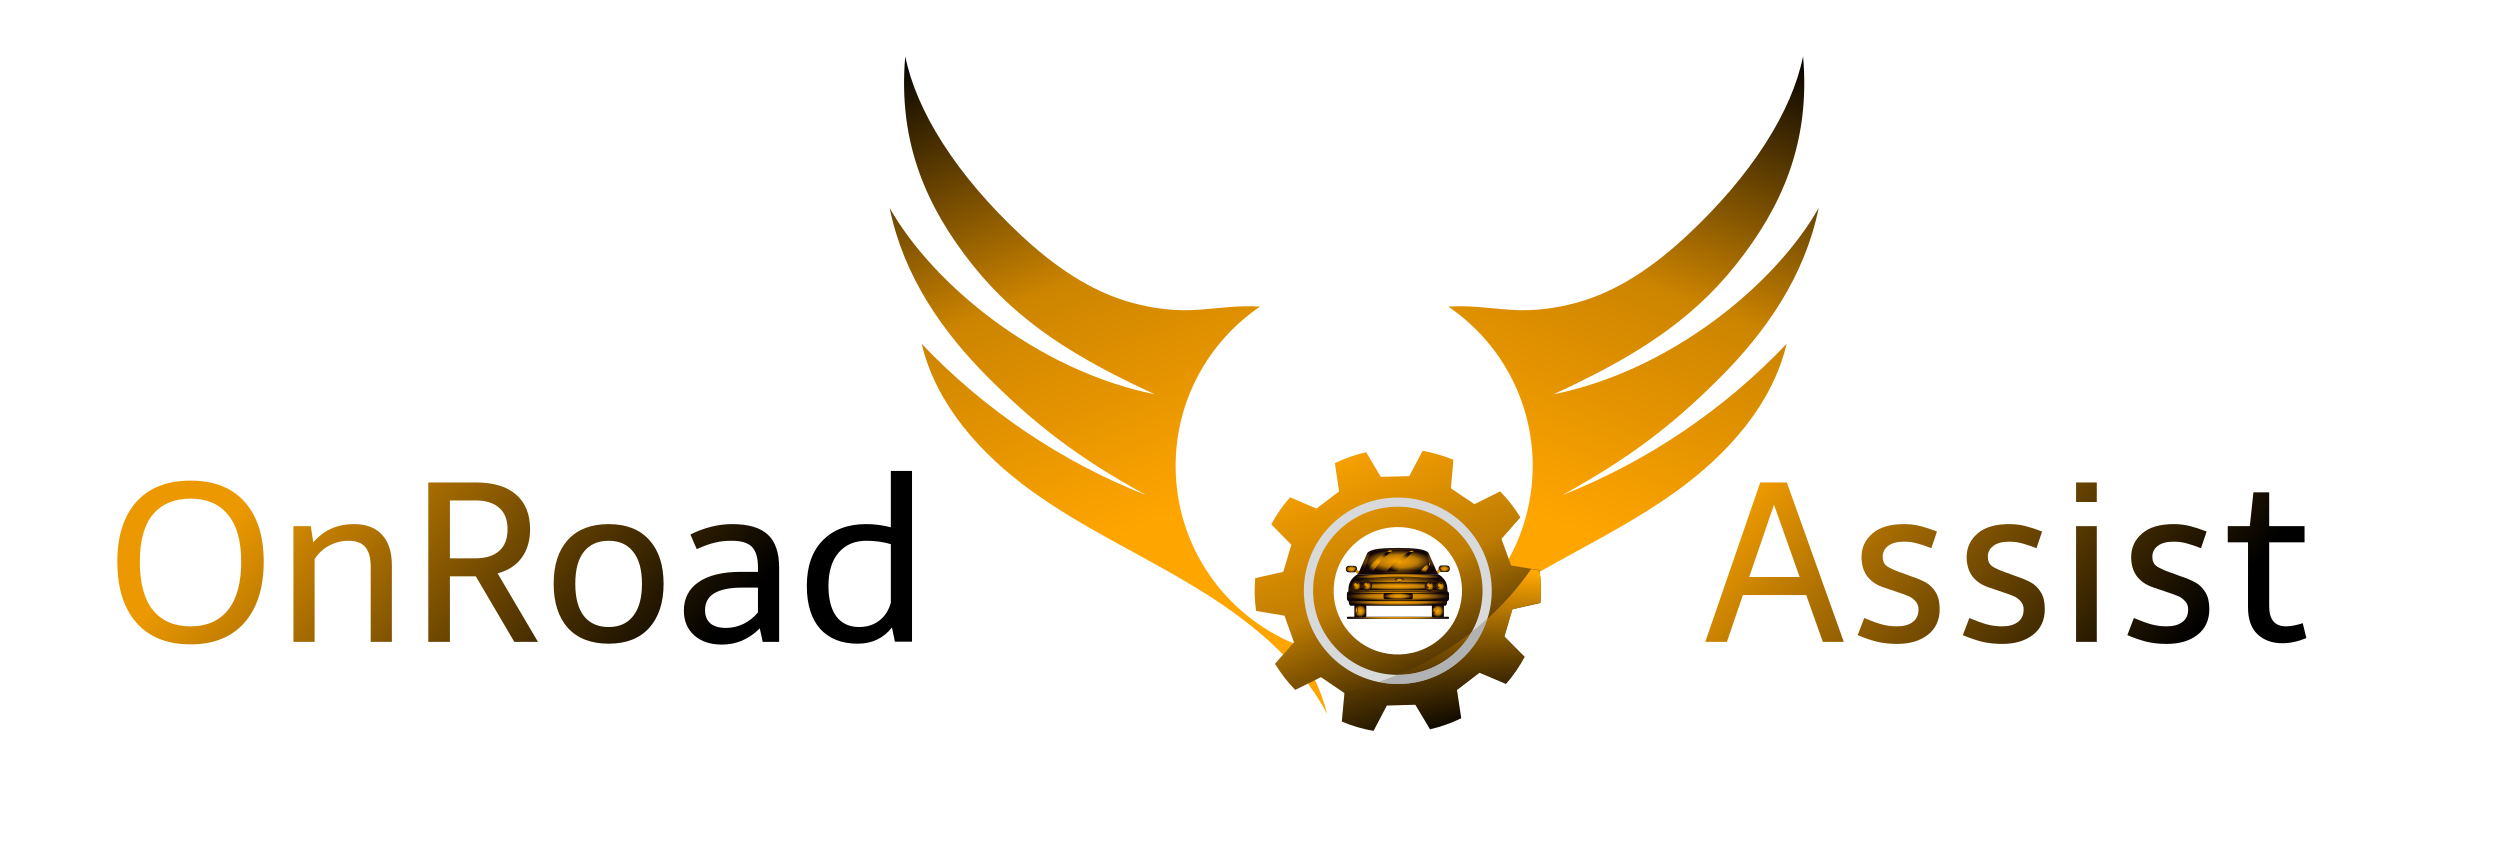 <svg width="444" height="150" viewBox="0 0 444 150" fill="none" xmlns="http://www.w3.org/2000/svg">
<g filter="url(#filter0_d)">
<path d="M201.792 75.744C201.792 63.979 207.735 53.603 216.783 47.452C212.961 47.179 209.107 47.813 205.29 48.043C201.534 48.269 197.732 47.769 194.104 46.79C186.598 44.764 180.082 40.133 174.392 34.835C162.877 24.115 155.73 12.732 153.775 3.001C152.422 18.291 157.572 29.844 165.789 40.13C174.007 50.415 184.319 56.674 198.083 63.027C177.172 58.791 158.642 43.438 151 29.928C153.481 42.115 160.44 52.017 168.701 60.247C176.962 68.477 184.451 74.276 196.56 80.944C181.528 75.025 167.815 65.779 156.691 54.062C159.253 64.875 167.213 73.689 176.219 80.198C185.225 86.706 195.418 91.353 204.933 97.092C214.447 102.831 223.567 109.995 228.716 119.842C227.616 115.365 225.479 111.237 222.952 107.359C210.533 102.236 201.792 90.012 201.792 75.744Z" fill="url(#paint0_linear)"/>
</g>
<g filter="url(#filter1_d)">
<path d="M265.208 75.744C265.208 63.979 259.265 53.603 250.217 47.452C254.039 47.179 257.893 47.813 261.71 48.043C265.466 48.269 269.268 47.769 272.896 46.79C280.402 44.764 286.918 40.133 292.608 34.835C304.123 24.115 311.27 12.732 313.225 3.001C314.578 18.291 309.428 29.844 301.211 40.13C292.993 50.415 282.681 56.674 268.917 63.027C289.828 58.791 308.358 43.438 316 29.928C313.519 42.115 306.56 52.017 298.299 60.247C290.038 68.477 282.549 74.276 270.44 80.944C285.472 75.025 299.185 65.779 310.309 54.062C307.747 64.875 299.787 73.689 290.781 80.198C281.775 86.706 271.582 91.353 262.067 97.092C252.553 102.831 243.433 109.995 238.284 119.842C239.384 115.365 241.521 111.237 244.048 107.359C256.467 102.236 265.208 90.012 265.208 75.744Z" fill="url(#paint1_linear)"/>
</g>
<g filter="url(#filter2_d)">
<ellipse cx="233.576" cy="75.122" rx="11.752" ry="11.493" fill="white"/>
<path d="M225.501 71.649H224.542C224.255 71.649 224.023 71.415 224.023 71.125V71.014C224.023 70.725 224.255 70.49 224.542 70.49H225.501C225.787 70.49 226.019 70.725 226.019 71.014V71.125C226.019 71.415 225.787 71.649 225.501 71.649Z" fill="url(#paint2_radial)"/>
<path d="M225.535 71.282L226.184 72.091L226.585 71.603L225.747 71.07L225.535 71.282Z" fill="url(#paint3_radial)"/>
<path d="M241.012 71.581L241.971 71.593C242.257 71.596 242.492 71.364 242.495 71.074L242.496 70.964C242.5 70.674 242.271 70.437 241.985 70.433L241.026 70.422C240.74 70.419 240.505 70.651 240.501 70.94L240.5 71.05C240.497 71.34 240.726 71.578 241.012 71.581Z" fill="url(#paint4_radial)"/>
<path d="M240.983 71.214L240.325 72.016L239.93 71.523L240.774 71L240.983 71.214Z" fill="url(#paint5_radial)"/>
<path d="M242.215 79.914H224.344C224.272 79.914 224.213 79.855 224.213 79.781V79.666C224.213 79.593 224.272 79.533 224.344 79.533H242.215C242.287 79.533 242.346 79.593 242.346 79.666V79.781C242.346 79.855 242.287 79.914 242.215 79.914Z" fill="url(#paint6_radial)"/>
<path d="M241.211 77.422H239.489C239.385 77.422 239.301 77.507 239.301 77.613V79.425C239.301 79.531 239.385 79.616 239.489 79.616H241.211C241.315 79.616 241.4 79.531 241.4 79.425V77.613C241.4 77.507 241.315 77.422 241.211 77.422Z" fill="url(#paint7_radial)"/>
<path d="M241.194 77.422H241.121C241.132 77.659 241.15 77.897 241.111 78.132C241.048 78.51 240.829 78.872 240.482 79.113C240.156 79.34 239.715 79.45 239.301 79.388V79.441C239.301 79.538 239.393 79.616 239.506 79.616H241.194C241.308 79.616 241.4 79.538 241.4 79.441V77.597C241.4 77.5 241.308 77.422 241.194 77.422Z" fill="url(#paint8_radial)"/>
<path d="M239.711 78.935C239.661 78.935 239.614 78.904 239.589 78.866C239.561 78.822 239.557 78.77 239.554 78.721C239.537 78.446 239.538 78.171 239.54 77.896C239.541 77.825 239.561 77.746 239.658 77.727C239.668 77.726 239.678 77.725 239.689 77.725C239.748 77.725 239.812 77.753 239.838 77.797C239.866 77.842 239.866 77.896 239.864 77.947C239.858 78.212 239.851 78.476 239.844 78.741C239.843 78.779 239.842 78.819 239.826 78.855C239.811 78.891 239.777 78.924 239.733 78.933C239.726 78.934 239.719 78.935 239.711 78.935Z" fill="url(#paint9_radial)"/>
<path d="M227.446 77.422H225.724C225.62 77.422 225.535 77.507 225.535 77.613V79.425C225.535 79.531 225.62 79.616 225.724 79.616H227.446C227.55 79.616 227.634 79.531 227.634 79.425V77.613C227.634 77.507 227.55 77.422 227.446 77.422Z" fill="url(#paint10_radial)"/>
<path d="M227.429 77.422H227.356C227.367 77.659 227.384 77.897 227.345 78.132C227.282 78.51 227.064 78.872 226.717 79.113C226.391 79.34 225.949 79.45 225.535 79.388V79.441C225.535 79.538 225.627 79.616 225.741 79.616H227.429C227.542 79.616 227.634 79.538 227.634 79.441V77.597C227.634 77.5 227.542 77.422 227.429 77.422Z" fill="url(#paint11_radial)"/>
<path d="M238.72 68.237C238.72 68.237 238.513 67.704 236.663 67.466C235.068 67.261 231.477 67.261 229.881 67.466C228.031 67.704 227.824 68.237 227.824 68.237L226.178 71.975H240.366L238.72 68.237Z" fill="url(#paint12_radial)"/>
<path d="M242.054 74.481C241.932 72.621 240.367 71.973 240.367 71.973H226.179C226.179 71.973 224.614 72.621 224.492 74.481C224.309 77.28 224.804 77.536 224.804 77.536H241.743C241.743 77.536 242.238 77.28 242.054 74.481Z" fill="url(#paint13_radial)"/>
<path d="M241.188 73.547C241.039 73.378 225.542 73.378 225.393 73.547C225.238 73.721 225.836 74.796 225.836 74.796H240.745C240.745 74.796 241.343 73.721 241.188 73.547Z" fill="url(#paint14_radial)"/>
<path d="M225.871 74.729H240.708C240.751 74.65 240.867 74.434 240.968 74.206C241.172 73.752 241.157 73.624 241.146 73.593C240.867 73.526 237.595 73.478 233.29 73.478C228.984 73.478 225.712 73.526 225.433 73.593C225.422 73.624 225.408 73.752 225.611 74.206C225.713 74.434 225.828 74.65 225.871 74.729ZM240.78 74.854H225.799L225.782 74.822C225.78 74.82 225.629 74.548 225.5 74.258C225.254 73.71 225.289 73.566 225.346 73.501C225.376 73.467 225.417 73.421 227.901 73.385C229.329 73.365 231.243 73.353 233.29 73.353C235.336 73.353 237.25 73.365 238.678 73.385C241.162 73.421 241.203 73.467 241.233 73.501C241.291 73.566 241.325 73.71 241.08 74.258C240.95 74.548 240.799 74.82 240.798 74.822L240.78 74.854Z" fill="url(#paint15_radial)"/>
<path d="M238.422 68.383C238.422 68.383 238.364 68.102 237.738 67.924C237.287 67.795 235.184 67.67 233.327 67.67C231.574 67.67 229.368 67.795 228.916 67.924C228.291 68.102 228.233 68.383 228.233 68.383L227.182 71.709C227.182 71.709 230.932 71.523 233.27 71.473C236.173 71.411 239.473 71.709 239.473 71.709L238.422 68.383Z" fill="url(#paint16_radial)"/>
<path d="M228.342 68.739C228.342 68.739 228.399 68.458 229.011 68.28C229.453 68.152 231.612 68.027 233.327 68.027C235.144 68.027 237.202 68.152 237.644 68.28C238.256 68.458 238.313 68.739 238.313 68.739L239.224 71.688C239.384 71.701 239.473 71.709 239.473 71.709L238.422 68.383C238.422 68.383 238.364 68.102 237.738 67.924C237.287 67.795 235.184 67.67 233.327 67.67C231.574 67.67 229.368 67.795 228.916 67.924C228.291 68.102 228.233 68.383 228.233 68.383L227.182 71.709C227.182 71.709 227.27 71.704 227.427 71.697L228.342 68.739Z" fill="url(#paint17_radial)"/>
<path d="M225.443 72.986L226.177 72.317C226.177 72.317 231.539 71.81 233.281 71.795C235.338 71.778 240.203 72.23 240.203 72.23L241.046 72.986C241.046 72.986 237.391 72.39 233.443 72.39C229.422 72.39 225.443 72.986 225.443 72.986Z" fill="url(#paint18_radial)"/>
<path d="M224.473 76.307C224.55 77.407 224.803 77.538 224.803 77.538H241.742C241.742 77.538 241.995 77.407 242.072 76.307H224.473Z" fill="url(#paint19_radial)"/>
<path d="M241.968 76.75H224.591C224.382 76.75 224.213 76.579 224.213 76.368V75.418C224.213 75.206 224.382 75.035 224.591 75.035H241.968C242.177 75.035 242.346 75.206 242.346 75.418V76.368C242.346 76.579 242.177 76.75 241.968 76.75Z" fill="url(#paint20_radial)"/>
<path d="M240.981 75.416H224.588C224.512 75.416 224.451 75.354 224.451 75.277V75.277C224.451 75.201 224.512 75.139 224.588 75.139H240.981C241.056 75.139 241.118 75.201 241.118 75.277V75.277C241.118 75.354 241.056 75.416 240.981 75.416Z" fill="url(#paint21_radial)"/>
<path d="M225.949 78.935C225.9 78.935 225.852 78.904 225.828 78.866C225.8 78.822 225.795 78.77 225.792 78.721C225.775 78.446 225.776 78.171 225.779 77.896C225.78 77.825 225.799 77.746 225.896 77.727C225.906 77.726 225.916 77.725 225.927 77.725C225.986 77.725 226.05 77.753 226.077 77.797C226.105 77.842 226.104 77.896 226.103 77.947C226.096 78.212 226.089 78.476 226.082 78.741C226.081 78.779 226.08 78.819 226.065 78.855C226.049 78.891 226.016 78.924 225.972 78.933C225.964 78.934 225.957 78.935 225.949 78.935Z" fill="url(#paint22_radial)"/>
<path d="M227.637 71.687C227.637 71.687 227.637 71.687 227.637 71.687C227.91 71.674 228.29 71.657 228.737 71.637L227.637 71.687Z" fill="url(#paint23_radial)"/>
<path d="M227.637 71.689C227.64 71.684 228.411 70.399 228.944 69.85C229.507 69.271 230.535 68.525 231.173 68.083C231.441 68.07 231.72 68.059 232.001 68.051C231.46 68.467 230.597 69.183 230.008 69.925C229.486 70.582 228.739 71.636 228.737 71.639C228.29 71.659 227.91 71.677 227.637 71.689Z" fill="url(#paint24_radial)"/>
<path d="M231.174 68.079C231.506 67.849 231.732 67.701 231.732 67.701L232.503 67.678C232.503 67.678 232.302 67.817 232.002 68.047C231.721 68.056 231.442 68.067 231.174 68.079Z" fill="url(#paint25_radial)"/>
<path d="M231.242 71.533C231.888 71.509 232.53 71.489 233.1 71.475L231.242 71.533ZM236.232 67.758C236.045 67.746 235.847 67.735 235.642 67.725C235.642 67.725 235.642 67.725 235.642 67.725L236.241 67.749C236.241 67.749 236.238 67.752 236.232 67.758Z" fill="url(#paint26_radial)"/>
<path d="M231.242 71.534C231.248 71.527 232.32 70.255 233.137 69.537C233.67 69.069 234.57 68.443 235.134 68.062C235.385 68.072 235.628 68.084 235.858 68.097C235.41 68.507 234.683 69.189 234.31 69.629C233.749 70.292 233.104 71.47 233.1 71.476C232.53 71.49 231.888 71.51 231.242 71.534Z" fill="url(#paint27_radial)"/>
<path d="M235.857 68.099C235.626 68.087 235.383 68.075 235.133 68.065C235.423 67.869 235.624 67.739 235.64 67.728C235.846 67.738 236.044 67.749 236.231 67.761C236.194 67.794 236.052 67.921 235.857 68.099Z" fill="url(#paint28_radial)"/>
<path d="M238.25 71.615L237.021 71.543C237.478 71.566 237.895 71.591 238.25 71.615ZM238.956 70.062L238.875 69.809L238.956 70.062Z" fill="url(#paint29_radial)"/>
<path d="M238.25 71.618C237.895 71.595 237.478 71.57 237.021 71.546C237.049 71.543 238.24 70.415 238.698 69.981L238.872 70.544L238.25 71.618Z" fill="url(#paint30_radial)"/>
<path d="M238.871 70.541L238.697 69.977C238.806 69.873 238.874 69.809 238.874 69.809L238.955 70.062L239.023 70.279L238.871 70.541Z" fill="url(#paint31_radial)"/>
<path d="M235.629 76.434H231.005C230.851 76.434 230.725 76.307 230.725 76.15V75.597C230.725 75.44 230.851 75.312 231.005 75.312H235.629C235.785 75.312 235.91 75.44 235.91 75.597V76.15C235.91 76.307 235.785 76.434 235.629 76.434Z" fill="url(#paint32_radial)"/>
<path d="M226.799 74.032C226.799 74.53 226.402 74.933 225.911 74.933C225.421 74.933 225.023 74.53 225.023 74.032C225.023 73.534 225.421 73.131 225.911 73.131C226.402 73.131 226.799 73.534 226.799 74.032Z" fill="url(#paint33_radial)"/>
<path d="M226.666 74.043C226.666 74.468 226.327 74.812 225.908 74.812C225.49 74.812 225.15 74.468 225.15 74.043C225.15 73.618 225.49 73.273 225.908 73.273C226.327 73.273 226.666 73.618 226.666 74.043Z" fill="url(#paint34_radial)"/>
<path d="M226.346 73.416C226.453 73.548 226.517 73.718 226.517 73.902C226.517 74.327 226.177 74.672 225.759 74.672C225.595 74.672 225.444 74.619 225.32 74.53C225.459 74.702 225.671 74.813 225.908 74.813C226.326 74.813 226.665 74.468 226.665 74.043C226.665 73.784 226.539 73.555 226.346 73.416Z" fill="url(#paint35_radial)"/>
<path d="M225.595 74.367C225.519 74.367 225.441 74.33 225.391 74.27C225.314 74.177 225.297 74.045 225.316 73.925C225.351 73.708 225.509 73.524 225.711 73.448C225.756 73.431 225.84 73.416 225.925 73.416C226.055 73.416 226.186 73.453 226.184 73.579C226.182 73.659 226.089 73.701 226.01 73.711C225.932 73.722 225.84 73.73 225.798 73.797C225.753 73.868 225.79 73.959 225.806 74.041C225.826 74.147 225.799 74.27 225.712 74.331C225.677 74.356 225.637 74.367 225.595 74.367Z" fill="url(#paint36_radial)"/>
<path d="M228.678 74.01C228.678 74.509 228.281 74.912 227.79 74.912C227.3 74.912 226.902 74.509 226.902 74.01C226.902 73.513 227.3 73.109 227.79 73.109C228.281 73.109 228.678 73.513 228.678 74.01Z" fill="url(#paint37_radial)"/>
<path d="M228.549 74.021C228.549 74.446 228.21 74.791 227.791 74.791C227.373 74.791 227.033 74.446 227.033 74.021C227.033 73.596 227.373 73.252 227.791 73.252C228.21 73.252 228.549 73.596 228.549 74.021Z" fill="url(#paint38_radial)"/>
<path d="M228.229 73.393C228.336 73.525 228.399 73.695 228.399 73.879C228.399 74.304 228.06 74.648 227.642 74.648C227.478 74.648 227.327 74.596 227.203 74.507C227.342 74.679 227.554 74.79 227.791 74.79C228.209 74.79 228.548 74.445 228.548 74.02C228.548 73.761 228.422 73.532 228.229 73.393Z" fill="url(#paint39_radial)"/>
<path d="M227.476 74.344C227.4 74.344 227.322 74.306 227.272 74.247C227.195 74.154 227.177 74.022 227.197 73.902C227.232 73.685 227.39 73.501 227.592 73.425C227.637 73.409 227.721 73.393 227.806 73.393C227.936 73.393 228.067 73.43 228.065 73.556C228.063 73.636 227.97 73.677 227.891 73.688C227.813 73.699 227.721 73.706 227.679 73.774C227.634 73.845 227.671 73.936 227.686 74.018C227.706 74.124 227.68 74.247 227.593 74.308C227.558 74.332 227.518 74.344 227.476 74.344Z" fill="url(#paint40_radial)"/>
<path d="M239.795 74.095C239.795 74.593 239.398 74.996 238.907 74.996C238.417 74.996 238.02 74.593 238.02 74.095C238.02 73.597 238.417 73.193 238.907 73.193C239.398 73.193 239.795 73.597 239.795 74.095Z" fill="url(#paint41_radial)"/>
<path d="M239.666 74.105C239.666 74.53 239.327 74.875 238.908 74.875C238.49 74.875 238.15 74.53 238.15 74.105C238.15 73.68 238.49 73.336 238.908 73.336C239.327 73.336 239.666 73.68 239.666 74.105Z" fill="url(#paint42_radial)"/>
<path d="M239.346 73.477C239.453 73.609 239.517 73.778 239.517 73.963C239.517 74.388 239.177 74.732 238.759 74.732C238.595 74.732 238.444 74.68 238.32 74.59C238.459 74.763 238.671 74.873 238.907 74.873C239.326 74.873 239.665 74.529 239.665 74.104C239.665 73.845 239.539 73.616 239.346 73.477Z" fill="url(#paint43_radial)"/>
<path d="M238.595 74.427C238.519 74.427 238.441 74.391 238.391 74.33C238.314 74.238 238.297 74.106 238.316 73.986C238.35 73.769 238.509 73.584 238.711 73.509C238.756 73.492 238.84 73.477 238.925 73.477C239.055 73.477 239.186 73.513 239.184 73.639C239.182 73.72 239.088 73.761 239.01 73.772C238.932 73.783 238.84 73.79 238.797 73.858C238.753 73.928 238.79 74.02 238.806 74.102C238.825 74.208 238.799 74.331 238.712 74.392C238.677 74.416 238.636 74.427 238.595 74.427Z" fill="url(#paint44_radial)"/>
<path d="M241.694 74.103C241.694 74.6 241.296 75.004 240.806 75.004C240.315 75.004 239.918 74.6 239.918 74.103C239.918 73.605 240.315 73.201 240.806 73.201C241.296 73.201 241.694 73.605 241.694 74.103Z" fill="url(#paint45_radial)"/>
<path d="M241.565 74.111C241.565 74.536 241.225 74.881 240.807 74.881C240.388 74.881 240.049 74.536 240.049 74.111C240.049 73.686 240.388 73.342 240.807 73.342C241.225 73.342 241.565 73.686 241.565 74.111Z" fill="url(#paint46_radial)"/>
<path d="M241.244 73.484C241.351 73.617 241.415 73.786 241.415 73.971C241.415 74.395 241.076 74.74 240.657 74.74C240.494 74.74 240.342 74.687 240.219 74.598C240.358 74.771 240.569 74.881 240.806 74.881C241.224 74.881 241.564 74.537 241.564 74.112C241.564 73.853 241.438 73.624 241.244 73.484Z" fill="url(#paint47_radial)"/>
<path d="M240.494 74.435C240.418 74.435 240.339 74.398 240.289 74.338C240.212 74.245 240.195 74.114 240.214 73.994C240.249 73.776 240.408 73.592 240.61 73.517C240.655 73.5 240.739 73.484 240.824 73.484C240.953 73.484 241.085 73.521 241.082 73.647C241.08 73.727 240.987 73.769 240.909 73.78C240.831 73.791 240.739 73.798 240.696 73.865C240.651 73.936 240.689 74.027 240.704 74.11C240.724 74.216 240.698 74.339 240.61 74.4C240.576 74.424 240.535 74.435 240.494 74.435Z" fill="url(#paint48_radial)"/>
<path d="M232.904 72.728C232.795 72.772 232.712 72.882 232.753 72.979C232.778 73.037 232.841 73.078 232.908 73.102C232.975 73.125 233.047 73.135 233.118 73.149C233.291 73.184 233.463 73.261 233.552 73.392C233.609 73.222 233.826 73.131 234.029 73.09C234.134 73.068 234.259 73.042 234.297 72.956C234.325 72.891 234.286 72.816 234.224 72.772C234.161 72.728 234.079 72.709 233.999 72.696C233.787 72.66 233.578 72.665 233.363 72.676C233.214 72.684 233.042 72.671 232.904 72.728Z" fill="url(#paint49_radial)"/>
<path d="M240.772 83.42C236.05 87.537 228.85 87.098 224.683 82.388C220.54 77.682 221 70.544 225.736 66.431C230.452 62.294 237.657 62.753 241.809 67.446C245.982 72.149 245.504 79.302 240.772 83.42ZM258.668 74.126C258.641 73.155 258.547 72.197 258.405 71.258L253.371 70.43L251.665 65.703L255.019 61.887C254.002 60.207 252.791 58.661 251.423 57.27L246.86 59.544L242.676 56.72L243.128 51.669C241.393 50.942 239.558 50.396 237.653 50.068L235.282 54.563L230.222 54.681L227.623 50.31C225.678 50.75 223.818 51.405 222.074 52.256L222.82 57.273L218.798 60.327L214.112 58.319C212.826 59.78 211.704 61.39 210.782 63.127L214.348 66.746L212.912 71.559L207.931 72.673C207.842 73.668 207.803 74.686 207.835 75.72C207.871 76.664 207.956 77.59 208.085 78.502L213.12 79.345L214.811 84.077L211.435 87.884C212.455 89.565 213.66 91.128 215.029 92.523L219.601 90.263L223.777 93.099L223.304 98.152C225.094 98.904 226.983 99.471 228.946 99.803L231.304 95.298L236.364 95.159L238.971 99.523C240.915 99.075 242.771 98.41 244.514 97.556L243.754 92.541L247.762 89.471L252.453 91.466C253.74 89.995 254.859 88.382 255.773 86.647L252.186 83.042L253.605 78.215L258.589 77.093C258.669 76.115 258.703 75.123 258.668 74.126Z" fill="url(#paint50_linear)"/>
<path d="M243.183 86.143C236.946 91.583 227.433 90.974 221.953 84.78C216.457 78.576 217.075 69.143 223.312 63.697C229.556 58.256 239.075 58.873 244.556 65.069C250.039 71.261 249.427 80.702 243.183 86.143ZM245.785 63.999C239.707 57.13 229.154 56.446 222.232 62.478C215.318 68.516 214.632 78.973 220.725 85.852C226.802 92.718 237.347 93.394 244.262 87.363C251.184 81.331 251.863 70.863 245.785 63.999Z" fill="#D8D9DA"/>
<path d="M223.609 92.984L223.776 93.097L223.388 98.107L223.303 98.15C225.093 98.902 226.982 99.468 228.945 99.801L228.899 99.719L231.303 95.295L236.363 95.156L239.021 99.435L238.971 99.521C240.914 99.073 242.77 98.408 244.514 97.553L244.43 97.517L243.753 92.539L247.761 89.468L252.447 91.378L252.452 91.463C253.739 89.992 254.858 88.379 255.772 86.644L255.684 86.668L252.185 83.04L253.604 78.212L258.523 77.028L258.588 77.091C258.668 76.112 258.702 75.121 258.667 74.123C258.64 73.153 258.546 72.194 258.404 71.255L258.35 71.327L256.938 71.072C247.484 84.604 234.169 90.468 223.609 92.984Z" fill="url(#paint51_linear)"/>
<path d="M244.261 87.363C246.636 85.294 248.275 82.703 249.159 79.914C248.234 80.751 247.293 81.543 246.341 82.29C245.533 83.703 244.481 85.011 243.182 86.144C240.343 88.619 236.825 89.838 233.318 89.852C232.177 90.326 231.044 90.755 229.926 91.144C234.861 92.138 240.19 90.914 244.261 87.363Z" fill="#B1B2B3"/>
</g>
<g filter="url(#filter3_d)">
<path d="M323.739 110L320.779 101.68H309.539L306.699 110H302.859L312.619 81.68H317.339L327.459 110H323.739ZM310.659 98.48H319.619L315.059 85.64L310.659 98.48ZM331.086 105.76C332.286 106.267 333.312 106.64 334.166 106.88C335.046 107.12 335.952 107.24 336.886 107.24C338.086 107.24 339.019 106.987 339.686 106.48C340.379 105.973 340.726 105.227 340.726 104.24C340.726 103.627 340.539 103.133 340.166 102.76C339.819 102.36 339.419 102.067 338.966 101.88C338.539 101.693 337.726 101.4 336.526 101C336.339 100.947 335.632 100.707 334.406 100.28C333.179 99.853 332.232 99.187 331.566 98.28C330.926 97.373 330.606 96.253 330.606 94.92C330.606 93.267 331.246 91.88 332.526 90.76C333.806 89.64 335.686 89.08 338.166 89.08C339.206 89.08 340.179 89.2 341.086 89.44C342.019 89.68 342.992 90 344.006 90.4L343.006 93.36C342.126 93.013 341.299 92.733 340.526 92.52C339.779 92.307 338.992 92.2 338.166 92.2C336.912 92.2 335.966 92.453 335.326 92.96C334.686 93.44 334.366 94.08 334.366 94.88C334.366 95.627 334.619 96.187 335.126 96.56C335.632 96.907 336.446 97.28 337.566 97.68C337.859 97.76 338.126 97.853 338.366 97.96L339.326 98.32C340.446 98.693 341.339 99.067 342.006 99.44C342.699 99.813 343.286 100.387 343.766 101.16C344.246 101.907 344.486 102.907 344.486 104.16C344.486 106.133 343.779 107.667 342.366 108.76C340.979 109.827 339.166 110.36 336.926 110.36C335.619 110.36 334.406 110.227 333.286 109.96C332.166 109.667 331.046 109.28 329.926 108.8L331.086 105.76ZM349.758 105.76C350.958 106.267 351.984 106.64 352.838 106.88C353.718 107.12 354.624 107.24 355.558 107.24C356.758 107.24 357.691 106.987 358.358 106.48C359.051 105.973 359.398 105.227 359.398 104.24C359.398 103.627 359.211 103.133 358.838 102.76C358.491 102.36 358.091 102.067 357.638 101.88C357.211 101.693 356.398 101.4 355.198 101C355.011 100.947 354.304 100.707 353.078 100.28C351.851 99.853 350.904 99.187 350.238 98.28C349.598 97.373 349.278 96.253 349.278 94.92C349.278 93.267 349.918 91.88 351.198 90.76C352.478 89.64 354.358 89.08 356.838 89.08C357.878 89.08 358.851 89.2 359.758 89.44C360.691 89.68 361.664 90 362.678 90.4L361.678 93.36C360.798 93.013 359.971 92.733 359.198 92.52C358.451 92.307 357.664 92.2 356.838 92.2C355.584 92.2 354.638 92.453 353.998 92.96C353.358 93.44 353.038 94.08 353.038 94.88C353.038 95.627 353.291 96.187 353.798 96.56C354.304 96.907 355.118 97.28 356.238 97.68C356.531 97.76 356.798 97.853 357.038 97.96L357.998 98.32C359.118 98.693 360.011 99.067 360.678 99.44C361.371 99.813 361.958 100.387 362.438 101.16C362.918 101.907 363.158 102.907 363.158 104.16C363.158 106.133 362.451 107.667 361.038 108.76C359.651 109.827 357.838 110.36 355.598 110.36C354.291 110.36 353.078 110.227 351.958 109.96C350.838 109.667 349.718 109.28 348.598 108.8L349.758 105.76ZM368.71 81.68H372.39V85.16H368.71V81.68ZM368.71 89.44H372.39V110H368.71V89.44ZM378.976 105.76C380.176 106.267 381.203 106.64 382.056 106.88C382.936 107.12 383.843 107.24 384.776 107.24C385.976 107.24 386.91 106.987 387.576 106.48C388.27 105.973 388.616 105.227 388.616 104.24C388.616 103.627 388.43 103.133 388.056 102.76C387.71 102.36 387.31 102.067 386.856 101.88C386.43 101.693 385.616 101.4 384.416 101C384.23 100.947 383.523 100.707 382.296 100.28C381.07 99.853 380.123 99.187 379.456 98.28C378.816 97.373 378.496 96.253 378.496 94.92C378.496 93.267 379.136 91.88 380.416 90.76C381.696 89.64 383.576 89.08 386.056 89.08C387.096 89.08 388.07 89.2 388.976 89.44C389.91 89.68 390.883 90 391.896 90.4L390.896 93.36C390.016 93.013 389.19 92.733 388.416 92.52C387.67 92.307 386.883 92.2 386.056 92.2C384.803 92.2 383.856 92.453 383.216 92.96C382.576 93.44 382.256 94.08 382.256 94.88C382.256 95.627 382.51 96.187 383.016 96.56C383.523 96.907 384.336 97.28 385.456 97.68C385.75 97.76 386.016 97.853 386.256 97.96L387.216 98.32C388.336 98.693 389.23 99.067 389.896 99.44C390.59 99.813 391.176 100.387 391.656 101.16C392.136 101.907 392.376 102.907 392.376 104.16C392.376 106.133 391.67 107.667 390.256 108.76C388.87 109.827 387.056 110.36 384.816 110.36C383.51 110.36 382.296 110.227 381.176 109.96C380.056 109.667 378.936 109.28 377.816 108.8L378.976 105.76ZM395.648 92.32V89.44H399.568L400.208 83.44H403.008V89.44H409.288V92.32H403.008V103.68C403.008 106.053 404.008 107.24 406.008 107.24C406.808 107.24 407.795 107.053 408.968 106.68L409.608 109.32C408.142 109.933 406.715 110.24 405.328 110.24C403.542 110.24 402.075 109.707 400.928 108.64C399.808 107.573 399.248 105.987 399.248 103.88V92.32H395.648Z" fill="url(#paint52_linear)"/>
</g>
<g filter="url(#filter4_d)">
<path d="M20.836 95.76C20.836 91.227 21.956 87.693 24.196 85.16C26.436 82.627 29.649 81.36 33.836 81.36C38.023 81.36 41.236 82.627 43.476 85.16C45.716 87.693 46.836 91.227 46.836 95.76C46.836 100.347 45.703 103.947 43.436 106.56C41.169 109.147 37.969 110.44 33.836 110.44C29.676 110.44 26.463 109.147 24.196 106.56C21.956 103.973 20.836 100.373 20.836 95.76ZM33.836 107.24C36.716 107.24 38.929 106.28 40.476 104.36C42.049 102.413 42.836 99.547 42.836 95.76C42.836 92.053 42.049 89.267 40.476 87.4C38.929 85.507 36.716 84.56 33.836 84.56C30.956 84.56 28.729 85.493 27.156 87.36C25.609 89.227 24.836 92.027 24.836 95.76C24.836 99.573 25.609 102.44 27.156 104.36C28.729 106.28 30.956 107.24 33.836 107.24ZM62.836 89.08C65.023 89.08 66.689 89.707 67.836 90.96C69.009 92.213 69.596 94.027 69.596 96.4V110H65.836V96.68C65.836 95.053 65.516 93.88 64.876 93.16C64.263 92.413 63.263 92.04 61.876 92.04C60.623 92.04 59.476 92.333 58.436 92.92C57.396 93.48 56.543 94.267 55.876 95.28V110H52.116V89.44H55.196L55.636 92.32C57.476 90.16 59.876 89.08 62.836 89.08ZM91.344 110L84.504 98.36H84.424H79.904V110H76.064V81.68H84.424C87.651 81.68 90.077 82.413 91.704 83.88C93.331 85.32 94.144 87.36 94.144 90C94.144 92 93.651 93.68 92.664 95.04C91.704 96.373 90.277 97.307 88.384 97.84L95.544 110H91.344ZM79.904 95.16H84.424C86.264 95.16 87.677 94.72 88.664 93.84C89.651 92.96 90.144 91.68 90.144 90C90.144 88.32 89.651 87.053 88.664 86.2C87.704 85.32 86.291 84.88 84.424 84.88H79.904V95.16ZM98.332 99.68C98.332 96.347 99.172 93.747 100.852 91.88C102.559 90.013 104.972 89.08 108.092 89.08C111.212 89.08 113.612 90.013 115.292 91.88C116.999 93.747 117.852 96.347 117.852 99.68C117.852 103.013 116.999 105.627 115.292 107.52C113.612 109.387 111.212 110.32 108.092 110.32C104.972 110.32 102.559 109.387 100.852 107.52C99.172 105.627 98.332 103.013 98.332 99.68ZM102.172 99.68C102.172 102.187 102.679 104.093 103.692 105.4C104.732 106.707 106.199 107.36 108.092 107.36C109.986 107.36 111.439 106.707 112.452 105.4C113.492 104.093 114.012 102.187 114.012 99.68C114.012 97.173 113.492 95.28 112.452 94C111.439 92.693 109.986 92.04 108.092 92.04C106.199 92.04 104.732 92.693 103.692 94C102.679 95.28 102.172 97.173 102.172 99.68ZM121.455 104.44C121.455 102.253 122.335 100.56 124.095 99.36C125.855 98.16 128.349 97.56 131.575 97.56H134.615V96.76C134.615 95.053 134.255 93.84 133.535 93.12C132.842 92.4 131.642 92.04 129.935 92.04C128.842 92.04 127.869 92.147 127.015 92.36C126.162 92.547 125.069 92.933 123.735 93.52L122.615 90.92C125.122 89.693 127.589 89.08 130.015 89.08C132.922 89.08 135.042 89.707 136.375 90.96C137.709 92.187 138.375 94.147 138.375 96.84V110H135.455C135.429 109.893 135.375 109.64 135.295 109.24C135.215 108.813 135.095 108.267 134.935 107.6C133.015 109.52 130.775 110.48 128.215 110.48C126.162 110.48 124.522 109.933 123.295 108.84C122.069 107.747 121.455 106.28 121.455 104.44ZM125.215 104.36C125.215 105.373 125.535 106.16 126.175 106.72C126.815 107.253 127.735 107.52 128.935 107.52C130.002 107.52 131.042 107.28 132.055 106.8C133.069 106.293 133.922 105.613 134.615 104.76V100.36H131.815C129.629 100.36 127.975 100.693 126.855 101.36C125.762 102.027 125.215 103.027 125.215 104.36ZM161.973 79.64V109.96H158.933L158.413 107.44C156.893 109.36 154.866 110.32 152.333 110.32C149.48 110.32 147.253 109.44 145.653 107.68C144.08 105.893 143.293 103.347 143.293 100.04C143.293 96.6 144.226 93.92 146.093 92C147.986 90.053 150.573 89.08 153.853 89.08C155.266 89.08 156.72 89.267 158.213 89.64V79.64H161.973ZM152.573 107.36C153.96 107.36 155.146 106.987 156.133 106.24C157.146 105.467 157.84 104.4 158.213 103.04V92.64C156.853 92.24 155.413 92.04 153.893 92.04C151.786 92.04 150.133 92.747 148.933 94.16C147.733 95.547 147.133 97.507 147.133 100.04C147.133 102.387 147.6 104.2 148.533 105.48C149.493 106.733 150.84 107.36 152.573 107.36Z" fill="url(#paint53_linear)"/>
</g>
<defs>
<filter id="filter0_d" x="148" y="0" width="97.717" height="136.842" filterUnits="userSpaceOnUse" color-interpolation-filters="sRGB">
<feFlood flood-opacity="0" result="BackgroundImageFix"/>
<feColorMatrix in="SourceAlpha" type="matrix" values="0 0 0 0 0 0 0 0 0 0 0 0 0 0 0 0 0 0 127 0" result="hardAlpha"/>
<feOffset dx="7" dy="7"/>
<feGaussianBlur stdDeviation="5"/>
<feComposite in2="hardAlpha" operator="out"/>
<feColorMatrix type="matrix" values="0 0 0 0 0 0 0 0 0 0 0 0 0 0 0 0 0 0 0.25 0"/>
<feBlend mode="normal" in2="BackgroundImageFix" result="effect1_dropShadow"/>
<feBlend mode="normal" in="SourceGraphic" in2="effect1_dropShadow" result="shape"/>
</filter>
<filter id="filter1_d" x="235.283" y="0" width="97.717" height="136.842" filterUnits="userSpaceOnUse" color-interpolation-filters="sRGB">
<feFlood flood-opacity="0" result="BackgroundImageFix"/>
<feColorMatrix in="SourceAlpha" type="matrix" values="0 0 0 0 0 0 0 0 0 0 0 0 0 0 0 0 0 0 127 0" result="hardAlpha"/>
<feOffset dx="7" dy="7"/>
<feGaussianBlur stdDeviation="5"/>
<feComposite in2="hardAlpha" operator="out"/>
<feColorMatrix type="matrix" values="0 0 0 0 0 0 0 0 0 0 0 0 0 0 0 0 0 0 0.25 0"/>
<feBlend mode="normal" in2="BackgroundImageFix" result="effect1_dropShadow"/>
<feBlend mode="normal" in="SourceGraphic" in2="effect1_dropShadow" result="shape"/>
</filter>
<filter id="filter2_d" x="202.824" y="50.068" width="90.857" height="99.734" filterUnits="userSpaceOnUse" color-interpolation-filters="sRGB">
<feFlood flood-opacity="0" result="BackgroundImageFix"/>
<feColorMatrix in="SourceAlpha" type="matrix" values="0 0 0 0 0 0 0 0 0 0 0 0 0 0 0 0 0 0 127 0" result="hardAlpha"/>
<feOffset dx="15" dy="30"/>
<feGaussianBlur stdDeviation="10"/>
<feColorMatrix type="matrix" values="0 0 0 0 0 0 0 0 0 0 0 0 0 0 0 0 0 0 0.5 0"/>
<feBlend mode="normal" in2="BackgroundImageFix" result="effect1_dropShadow"/>
<feBlend mode="normal" in="SourceGraphic" in2="effect1_dropShadow" result="shape"/>
</filter>
<filter id="filter3_d" x="298.859" y="81.68" width="114.748" height="36.68" filterUnits="userSpaceOnUse" color-interpolation-filters="sRGB">
<feFlood flood-opacity="0" result="BackgroundImageFix"/>
<feColorMatrix in="SourceAlpha" type="matrix" values="0 0 0 0 0 0 0 0 0 0 0 0 0 0 0 0 0 0 127 0" result="hardAlpha"/>
<feOffset dy="4"/>
<feGaussianBlur stdDeviation="2"/>
<feComposite in2="hardAlpha" operator="out"/>
<feColorMatrix type="matrix" values="0 0 0 0 0 0 0 0 0 0 0 0 0 0 0 0 0 0 0.25 0"/>
<feBlend mode="normal" in2="BackgroundImageFix" result="effect1_dropShadow"/>
<feBlend mode="normal" in="SourceGraphic" in2="effect1_dropShadow" result="shape"/>
</filter>
<filter id="filter4_d" x="16.836" y="79.641" width="149.137" height="38.84" filterUnits="userSpaceOnUse" color-interpolation-filters="sRGB">
<feFlood flood-opacity="0" result="BackgroundImageFix"/>
<feColorMatrix in="SourceAlpha" type="matrix" values="0 0 0 0 0 0 0 0 0 0 0 0 0 0 0 0 0 0 127 0" result="hardAlpha"/>
<feOffset dy="4"/>
<feGaussianBlur stdDeviation="2"/>
<feComposite in2="hardAlpha" operator="out"/>
<feColorMatrix type="matrix" values="0 0 0 0 0 0 0 0 0 0 0 0 0 0 0 0 0 0 0.25 0"/>
<feBlend mode="normal" in2="BackgroundImageFix" result="effect1_dropShadow"/>
<feBlend mode="normal" in="SourceGraphic" in2="effect1_dropShadow" result="shape"/>
</filter>
<linearGradient id="paint0_linear" x1="198.401" y1="134.903" x2="145.874" y2="5.149" gradientUnits="userSpaceOnUse">
<stop offset="0.326" stop-color="#FFA500"/>
<stop offset="0.651" stop-color="#CC8400"/>
<stop offset="1"/>
</linearGradient>
<linearGradient id="paint1_linear" x1="268.599" y1="134.903" x2="321.126" y2="5.149" gradientUnits="userSpaceOnUse">
<stop offset="0.326" stop-color="#FFA500"/>
<stop offset="0.651" stop-color="#CC8400"/>
<stop offset="1"/>
</linearGradient>
<radialGradient id="paint2_radial" cx="0" cy="0" r="1" gradientUnits="userSpaceOnUse" gradientTransform="translate(225.021 71.07) rotate(90) scale(0.58 0.998)">
<stop stop-color="#FFA500"/>
<stop offset="0.568" stop-color="#B97905"/>
<stop offset="1" stop-color="#120607"/>
</radialGradient>
<radialGradient id="paint3_radial" cx="0" cy="0" r="1" gradientUnits="userSpaceOnUse" gradientTransform="translate(226.06 71.581) rotate(90) scale(0.511 0.525)">
<stop stop-color="#FFA500"/>
<stop offset="0.568" stop-color="#B97905"/>
<stop offset="1" stop-color="#120607"/>
</radialGradient>
<radialGradient id="paint4_radial" cx="0" cy="0" r="1" gradientUnits="userSpaceOnUse" gradientTransform="translate(241.498 71.007) rotate(90) scale(0.585 0.998)">
<stop stop-color="#FFA500"/>
<stop offset="0.568" stop-color="#B97905"/>
<stop offset="1" stop-color="#120607"/>
</radialGradient>
<radialGradient id="paint5_radial" cx="0" cy="0" r="1" gradientUnits="userSpaceOnUse" gradientTransform="translate(240.456 71.508) rotate(90) scale(0.508 0.527)">
<stop stop-color="#FFA500"/>
<stop offset="0.568" stop-color="#B97905"/>
<stop offset="1" stop-color="#120607"/>
</radialGradient>
<radialGradient id="paint6_radial" cx="0" cy="0" r="1" gradientUnits="userSpaceOnUse" gradientTransform="translate(233.279 79.724) rotate(90) scale(0.191 9.066)">
<stop stop-color="#FFA500"/>
<stop offset="0.568" stop-color="#B97905"/>
<stop offset="1" stop-color="#120607"/>
</radialGradient>
<radialGradient id="paint7_radial" cx="0" cy="0" r="1" gradientUnits="userSpaceOnUse" gradientTransform="translate(240.35 78.519) rotate(90) scale(1.097 1.05)">
<stop stop-color="#FFA500"/>
<stop offset="0.568" stop-color="#B97905"/>
<stop offset="1" stop-color="#120607"/>
</radialGradient>
<radialGradient id="paint8_radial" cx="0" cy="0" r="1" gradientUnits="userSpaceOnUse" gradientTransform="translate(240.35 78.519) rotate(90) scale(1.097 1.05)">
<stop stop-color="#FFA500"/>
<stop offset="0.568" stop-color="#B97905"/>
<stop offset="1" stop-color="#120607"/>
</radialGradient>
<radialGradient id="paint9_radial" cx="0" cy="0" r="1" gradientUnits="userSpaceOnUse" gradientTransform="translate(239.702 78.33) rotate(90) scale(0.605 0.163)">
<stop stop-color="#FFA500"/>
<stop offset="0.568" stop-color="#B97905"/>
<stop offset="1" stop-color="#120607"/>
</radialGradient>
<radialGradient id="paint10_radial" cx="0" cy="0" r="1" gradientUnits="userSpaceOnUse" gradientTransform="translate(226.585 78.519) rotate(90) scale(1.097 1.05)">
<stop stop-color="#FFA500"/>
<stop offset="0.568" stop-color="#B97905"/>
<stop offset="1" stop-color="#120607"/>
</radialGradient>
<radialGradient id="paint11_radial" cx="0" cy="0" r="1" gradientUnits="userSpaceOnUse" gradientTransform="translate(226.585 78.519) rotate(90) scale(1.097 1.05)">
<stop stop-color="#FFA500"/>
<stop offset="0.568" stop-color="#B97905"/>
<stop offset="1" stop-color="#120607"/>
</radialGradient>
<radialGradient id="paint12_radial" cx="0" cy="0" r="1" gradientUnits="userSpaceOnUse" gradientTransform="translate(233.272 69.644) rotate(90) scale(2.331 7.094)">
<stop stop-color="#FFA500"/>
<stop offset="0.568" stop-color="#B97905"/>
<stop offset="1" stop-color="#120607"/>
</radialGradient>
<radialGradient id="paint13_radial" cx="0" cy="0" r="1" gradientUnits="userSpaceOnUse" gradientTransform="translate(233.273 74.754) rotate(90) scale(2.782 8.822)">
<stop stop-color="#FFA500"/>
<stop offset="0.568" stop-color="#B97905"/>
<stop offset="1" stop-color="#120607"/>
</radialGradient>
<radialGradient id="paint14_radial" cx="0" cy="0" r="1" gradientUnits="userSpaceOnUse" gradientTransform="translate(233.291 74.108) rotate(90) scale(0.688 7.923)">
<stop stop-color="#FFA500"/>
<stop offset="0.568" stop-color="#B97905"/>
<stop offset="1" stop-color="#120607"/>
</radialGradient>
<radialGradient id="paint15_radial" cx="0" cy="0" r="1" gradientUnits="userSpaceOnUse" gradientTransform="translate(233.29 74.104) rotate(90) scale(0.75 7.985)">
<stop stop-color="#FFA500"/>
<stop offset="0.568" stop-color="#B97905"/>
<stop offset="1" stop-color="#120607"/>
</radialGradient>
<radialGradient id="paint16_radial" cx="0" cy="0" r="1" gradientUnits="userSpaceOnUse" gradientTransform="translate(233.327 69.689) rotate(90) scale(2.019 6.146)">
<stop stop-color="#FFA500"/>
<stop offset="0.568" stop-color="#B97905"/>
<stop offset="1" stop-color="#120607"/>
</radialGradient>
<radialGradient id="paint17_radial" cx="0" cy="0" r="1" gradientUnits="userSpaceOnUse" gradientTransform="translate(233.327 69.689) rotate(90) scale(2.019 6.146)">
<stop stop-color="#FFA500"/>
<stop offset="0.568" stop-color="#B97905"/>
<stop offset="1" stop-color="#120607"/>
</radialGradient>
<radialGradient id="paint18_radial" cx="0" cy="0" r="1" gradientUnits="userSpaceOnUse" gradientTransform="translate(233.245 72.39) rotate(90) scale(0.595 7.801)">
<stop stop-color="#FFA500"/>
<stop offset="0.568" stop-color="#B97905"/>
<stop offset="1" stop-color="#120607"/>
</radialGradient>
<radialGradient id="paint19_radial" cx="0" cy="0" r="1" gradientUnits="userSpaceOnUse" gradientTransform="translate(233.273 76.922) rotate(90) scale(0.616 8.8)">
<stop stop-color="#FFA500"/>
<stop offset="0.568" stop-color="#B97905"/>
<stop offset="1" stop-color="#120607"/>
</radialGradient>
<radialGradient id="paint20_radial" cx="0" cy="0" r="1" gradientUnits="userSpaceOnUse" gradientTransform="translate(233.279 75.893) rotate(90) scale(0.858 9.066)">
<stop stop-color="#FFA500"/>
<stop offset="0.568" stop-color="#B97905"/>
<stop offset="1" stop-color="#120607"/>
</radialGradient>
<radialGradient id="paint21_radial" cx="0" cy="0" r="1" gradientUnits="userSpaceOnUse" gradientTransform="translate(232.784 75.277) rotate(90) scale(0.139 8.333)">
<stop stop-color="#FFA500"/>
<stop offset="0.568" stop-color="#B97905"/>
<stop offset="1" stop-color="#120607"/>
</radialGradient>
<radialGradient id="paint22_radial" cx="0" cy="0" r="1" gradientUnits="userSpaceOnUse" gradientTransform="translate(225.94 78.33) rotate(90) scale(0.605 0.163)">
<stop stop-color="#FFA500"/>
<stop offset="0.568" stop-color="#B97905"/>
<stop offset="1" stop-color="#120607"/>
</radialGradient>
<radialGradient id="paint23_radial" cx="0" cy="0" r="1" gradientUnits="userSpaceOnUse" gradientTransform="translate(228.187 71.662) rotate(90) scale(0.025 0.55)">
<stop stop-color="#FFA500"/>
<stop offset="0.568" stop-color="#B97905"/>
<stop offset="1" stop-color="#120607"/>
</radialGradient>
<radialGradient id="paint24_radial" cx="0" cy="0" r="1" gradientUnits="userSpaceOnUse" gradientTransform="translate(229.819 69.87) rotate(90) scale(1.819 2.182)">
<stop stop-color="#FFA500"/>
<stop offset="0.568" stop-color="#B97905"/>
<stop offset="1" stop-color="#120607"/>
</radialGradient>
<radialGradient id="paint25_radial" cx="0" cy="0" r="1" gradientUnits="userSpaceOnUse" gradientTransform="translate(231.838 67.879) rotate(90) scale(0.201 0.664)">
<stop stop-color="#FFA500"/>
<stop offset="0.568" stop-color="#B97905"/>
<stop offset="1" stop-color="#120607"/>
</radialGradient>
<radialGradient id="paint26_radial" cx="0" cy="0" r="1" gradientUnits="userSpaceOnUse" gradientTransform="translate(233.742 69.629) rotate(90) scale(1.904 2.5)">
<stop stop-color="#FFA500"/>
<stop offset="0.568" stop-color="#B97905"/>
<stop offset="1" stop-color="#120607"/>
</radialGradient>
<radialGradient id="paint27_radial" cx="0" cy="0" r="1" gradientUnits="userSpaceOnUse" gradientTransform="translate(233.55 69.798) rotate(90) scale(1.736 2.308)">
<stop stop-color="#FFA500"/>
<stop offset="0.568" stop-color="#B97905"/>
<stop offset="1" stop-color="#120607"/>
</radialGradient>
<radialGradient id="paint28_radial" cx="0" cy="0" r="1" gradientUnits="userSpaceOnUse" gradientTransform="translate(235.682 67.914) rotate(90) scale(0.185 0.549)">
<stop stop-color="#FFA500"/>
<stop offset="0.568" stop-color="#B97905"/>
<stop offset="1" stop-color="#120607"/>
</radialGradient>
<radialGradient id="paint29_radial" cx="0" cy="0" r="1" gradientUnits="userSpaceOnUse" gradientTransform="translate(237.989 70.712) rotate(90) scale(0.903 0.967)">
<stop stop-color="#FFA500"/>
<stop offset="0.568" stop-color="#B97905"/>
<stop offset="1" stop-color="#120607"/>
</radialGradient>
<radialGradient id="paint30_radial" cx="0" cy="0" r="1" gradientUnits="userSpaceOnUse" gradientTransform="translate(237.947 70.799) rotate(90) scale(0.819 0.925)">
<stop stop-color="#FFA500"/>
<stop offset="0.568" stop-color="#B97905"/>
<stop offset="1" stop-color="#120607"/>
</radialGradient>
<radialGradient id="paint31_radial" cx="0" cy="0" r="1" gradientUnits="userSpaceOnUse" gradientTransform="translate(238.86 70.175) rotate(90) scale(0.366 0.163)">
<stop stop-color="#FFA500"/>
<stop offset="0.568" stop-color="#B97905"/>
<stop offset="1" stop-color="#120607"/>
</radialGradient>
<radialGradient id="paint32_radial" cx="0" cy="0" r="1" gradientUnits="userSpaceOnUse" gradientTransform="translate(233.317 75.873) rotate(90) scale(0.561 2.593)">
<stop stop-color="#FFA500"/>
<stop offset="0.568" stop-color="#B97905"/>
<stop offset="1" stop-color="#120607"/>
</radialGradient>
<radialGradient id="paint33_radial" cx="0" cy="0" r="1" gradientUnits="userSpaceOnUse" gradientTransform="translate(225.911 74.032) rotate(90) scale(0.901 0.888)">
<stop stop-color="#FFA500"/>
<stop offset="0.568" stop-color="#B97905"/>
<stop offset="1" stop-color="#120607"/>
</radialGradient>
<radialGradient id="paint34_radial" cx="0" cy="0" r="1" gradientUnits="userSpaceOnUse" gradientTransform="translate(225.908 74.043) rotate(90) scale(0.769 0.758)">
<stop stop-color="#FFA500"/>
<stop offset="0.568" stop-color="#B97905"/>
<stop offset="1" stop-color="#120607"/>
</radialGradient>
<radialGradient id="paint35_radial" cx="0" cy="0" r="1" gradientUnits="userSpaceOnUse" gradientTransform="translate(225.993 74.114) rotate(90) scale(0.698 0.673)">
<stop stop-color="#FFA500"/>
<stop offset="0.568" stop-color="#B97905"/>
<stop offset="1" stop-color="#120607"/>
</radialGradient>
<radialGradient id="paint36_radial" cx="0" cy="0" r="1" gradientUnits="userSpaceOnUse" gradientTransform="translate(225.746 73.891) rotate(90) scale(0.475 0.438)">
<stop stop-color="#FFA500"/>
<stop offset="0.568" stop-color="#B97905"/>
<stop offset="1" stop-color="#120607"/>
</radialGradient>
<radialGradient id="paint37_radial" cx="0" cy="0" r="1" gradientUnits="userSpaceOnUse" gradientTransform="translate(227.79 74.011) rotate(90) scale(0.901 0.888)">
<stop stop-color="#FFA500"/>
<stop offset="0.568" stop-color="#B97905"/>
<stop offset="1" stop-color="#120607"/>
</radialGradient>
<radialGradient id="paint38_radial" cx="0" cy="0" r="1" gradientUnits="userSpaceOnUse" gradientTransform="translate(227.791 74.021) rotate(90) scale(0.769 0.758)">
<stop stop-color="#FFA500"/>
<stop offset="0.568" stop-color="#B97905"/>
<stop offset="1" stop-color="#120607"/>
</radialGradient>
<radialGradient id="paint39_radial" cx="0" cy="0" r="1" gradientUnits="userSpaceOnUse" gradientTransform="translate(227.876 74.091) rotate(90) scale(0.698 0.673)">
<stop stop-color="#FFA500"/>
<stop offset="0.568" stop-color="#B97905"/>
<stop offset="1" stop-color="#120607"/>
</radialGradient>
<radialGradient id="paint40_radial" cx="0" cy="0" r="1" gradientUnits="userSpaceOnUse" gradientTransform="translate(227.627 73.868) rotate(90) scale(0.475 0.438)">
<stop stop-color="#FFA500"/>
<stop offset="0.568" stop-color="#B97905"/>
<stop offset="1" stop-color="#120607"/>
</radialGradient>
<radialGradient id="paint41_radial" cx="0" cy="0" r="1" gradientUnits="userSpaceOnUse" gradientTransform="translate(238.907 74.095) rotate(90) scale(0.901 0.888)">
<stop stop-color="#FFA500"/>
<stop offset="0.568" stop-color="#B97905"/>
<stop offset="1" stop-color="#120607"/>
</radialGradient>
<radialGradient id="paint42_radial" cx="0" cy="0" r="1" gradientUnits="userSpaceOnUse" gradientTransform="translate(238.908 74.105) rotate(90) scale(0.769 0.758)">
<stop stop-color="#FFA500"/>
<stop offset="0.568" stop-color="#B97905"/>
<stop offset="1" stop-color="#120607"/>
</radialGradient>
<radialGradient id="paint43_radial" cx="0" cy="0" r="1" gradientUnits="userSpaceOnUse" gradientTransform="translate(238.993 74.175) rotate(90) scale(0.698 0.672)">
<stop stop-color="#FFA500"/>
<stop offset="0.568" stop-color="#B97905"/>
<stop offset="1" stop-color="#120607"/>
</radialGradient>
<radialGradient id="paint44_radial" cx="0" cy="0" r="1" gradientUnits="userSpaceOnUse" gradientTransform="translate(238.746 73.952) rotate(90) scale(0.475 0.438)">
<stop stop-color="#FFA500"/>
<stop offset="0.568" stop-color="#B97905"/>
<stop offset="1" stop-color="#120607"/>
</radialGradient>
<radialGradient id="paint45_radial" cx="0" cy="0" r="1" gradientUnits="userSpaceOnUse" gradientTransform="translate(240.806 74.103) rotate(90) scale(0.901 0.888)">
<stop stop-color="#FFA500"/>
<stop offset="0.568" stop-color="#B97905"/>
<stop offset="1" stop-color="#120607"/>
</radialGradient>
<radialGradient id="paint46_radial" cx="0" cy="0" r="1" gradientUnits="userSpaceOnUse" gradientTransform="translate(240.807 74.111) rotate(90) scale(0.769 0.758)">
<stop stop-color="#FFA500"/>
<stop offset="0.568" stop-color="#B97905"/>
<stop offset="1" stop-color="#120607"/>
</radialGradient>
<radialGradient id="paint47_radial" cx="0" cy="0" r="1" gradientUnits="userSpaceOnUse" gradientTransform="translate(240.891 74.183) rotate(90) scale(0.698 0.672)">
<stop stop-color="#FFA500"/>
<stop offset="0.568" stop-color="#B97905"/>
<stop offset="1" stop-color="#120607"/>
</radialGradient>
<radialGradient id="paint48_radial" cx="0" cy="0" r="1" gradientUnits="userSpaceOnUse" gradientTransform="translate(240.645 73.96) rotate(90) scale(0.475 0.438)">
<stop stop-color="#FFA500"/>
<stop offset="0.568" stop-color="#B97905"/>
<stop offset="1" stop-color="#120607"/>
</radialGradient>
<radialGradient id="paint49_radial" cx="0" cy="0" r="1" gradientUnits="userSpaceOnUse" gradientTransform="translate(233.524 73.03) rotate(90) scale(0.362 0.782)">
<stop stop-color="#FFA500"/>
<stop offset="0.568" stop-color="#B97905"/>
<stop offset="1" stop-color="#120607"/>
</radialGradient>
<linearGradient id="paint50_linear" x1="225.203" y1="46.944" x2="247.301" y2="98.287" gradientUnits="userSpaceOnUse">
<stop stop-color="#FFA500"/>
<stop offset="0.484" stop-color="#BE7C02"/>
<stop offset="1"/>
</linearGradient>
<linearGradient id="paint51_linear" x1="242.957" y1="71.072" x2="240.991" y2="103.421" gradientUnits="userSpaceOnUse">
<stop stop-color="#FFA601"/>
<stop offset="1" stop-opacity="0"/>
</linearGradient>
<linearGradient id="paint52_linear" x1="327.636" y1="65.143" x2="385.03" y2="114.271" gradientUnits="userSpaceOnUse">
<stop stop-color="#EC9901"/>
<stop offset="1"/>
</linearGradient>
<linearGradient id="paint53_linear" x1="61.652" y1="65.143" x2="119.42" y2="117.135" gradientUnits="userSpaceOnUse">
<stop stop-color="#EC9901"/>
<stop offset="1"/>
</linearGradient>
</defs>
</svg>
